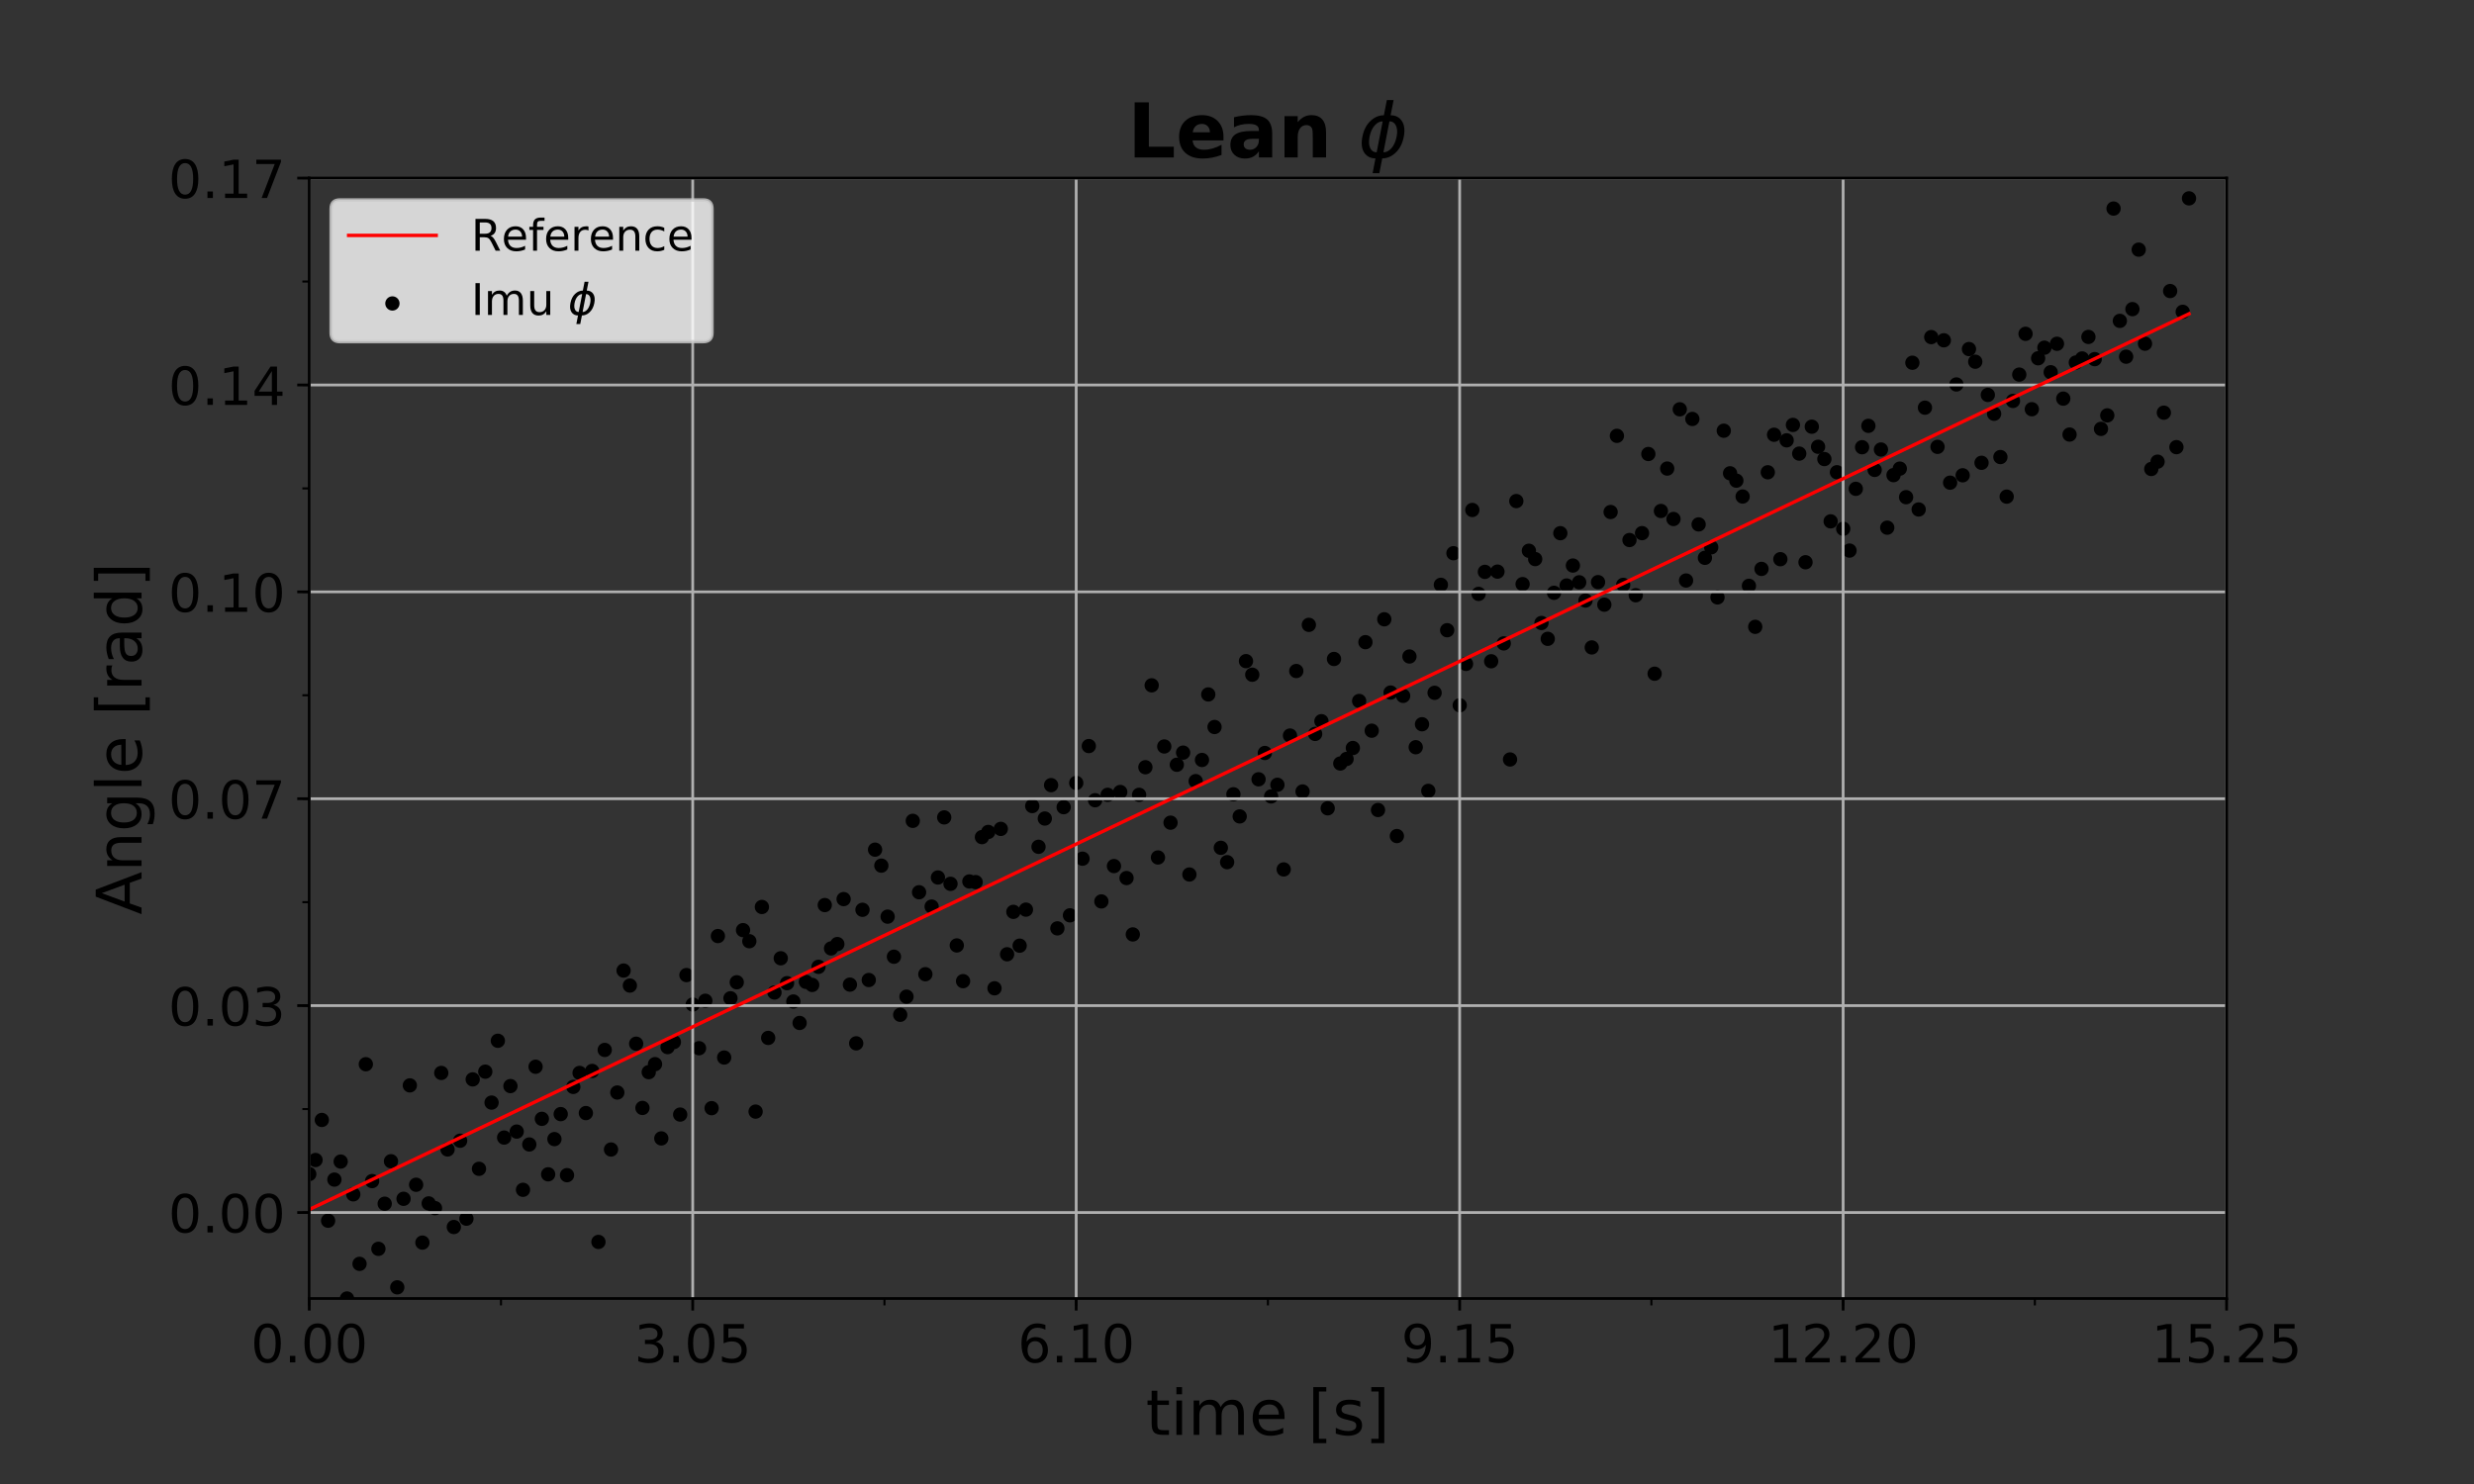 <?xml version="1.0" encoding="utf-8" standalone="no"?>
<!DOCTYPE svg PUBLIC "-//W3C//DTD SVG 1.1//EN"
  "http://www.w3.org/Graphics/SVG/1.1/DTD/svg11.dtd">
<!-- Created with matplotlib (http://matplotlib.org/) -->
<svg height="432pt" version="1.1" viewBox="0 0 720 432" width="720pt" xmlns="http://www.w3.org/2000/svg" xmlns:xlink="http://www.w3.org/1999/xlink">
 <rect x="0" y="0" width="720" height="432" fill="#333333" stroke="none"/>
 <defs>
  <style type="text/css">
*{stroke-linecap:butt;stroke-linejoin:round;}
  </style>
 </defs>
 <g id="figure_1">
  <g id="patch_1">
   <path d="M 0 432 
L 720 432 
L 720 0 
L 0 0 
z
" style="fill:none;"/>
  </g>
  <g id="axes_1">
   <g id="patch_2">
    <path d="M 90 378 
L 648 378 
L 648 51.84 
L 90 51.84 
z
" style="fill:none;"/>
   </g>
   <g id="PathCollection_1">
    <defs>
     <path d="M 0 1.581 
C 0.419 1.581 0.822 1.415 1.118 1.118 
C 1.415 0.822 1.581 0.419 1.581 0 
C 1.581 -0.419 1.415 -0.822 1.118 -1.118 
C 0.822 -1.415 0.419 -1.581 0 -1.581 
C -0.419 -1.581 -0.822 -1.415 -1.118 -1.118 
C -1.415 -0.822 -1.581 -0.419 -1.581 0 
C -1.581 0.419 -1.415 0.822 -1.118 1.118 
C -0.822 1.415 -0.419 1.581 0 1.581 
z
" id="m101c5b945e" style="stroke:#000000;"/>
    </defs>
    <g clip-path="url(#pdf28c40318)">
     <use style="stroke:#000000;" x="90" xlink:href="#m101c5b945e" y="341.776"/>
     <use style="stroke:#000000;" x="91.83" xlink:href="#m101c5b945e" y="337.684"/>
     <use style="stroke:#000000;" x="93.659" xlink:href="#m101c5b945e" y="326.024"/>
     <use style="stroke:#000000;" x="95.489" xlink:href="#m101c5b945e" y="355.357"/>
     <use style="stroke:#000000;" x="97.319" xlink:href="#m101c5b945e" y="343.386"/>
     <use style="stroke:#000000;" x="99.148" xlink:href="#m101c5b945e" y="338.14"/>
     <use style="stroke:#000000;" x="100.978" xlink:href="#m101c5b945e" y="378"/>
     <use style="stroke:#000000;" x="102.807" xlink:href="#m101c5b945e" y="347.674"/>
     <use style="stroke:#000000;" x="104.637" xlink:href="#m101c5b945e" y="367.914"/>
     <use style="stroke:#000000;" x="106.467" xlink:href="#m101c5b945e" y="309.799"/>
     <use style="stroke:#000000;" x="108.296" xlink:href="#m101c5b945e" y="343.823"/>
     <use style="stroke:#000000;" x="110.126" xlink:href="#m101c5b945e" y="363.541"/>
     <use style="stroke:#000000;" x="111.956" xlink:href="#m101c5b945e" y="350.408"/>
     <use style="stroke:#000000;" x="113.785" xlink:href="#m101c5b945e" y="338.046"/>
     <use style="stroke:#000000;" x="115.615" xlink:href="#m101c5b945e" y="374.75"/>
     <use style="stroke:#000000;" x="117.444" xlink:href="#m101c5b945e" y="348.974"/>
     <use style="stroke:#000000;" x="119.274" xlink:href="#m101c5b945e" y="315.959"/>
     <use style="stroke:#000000;" x="121.104" xlink:href="#m101c5b945e" y="344.885"/>
     <use style="stroke:#000000;" x="122.933" xlink:href="#m101c5b945e" y="361.729"/>
     <use style="stroke:#000000;" x="124.763" xlink:href="#m101c5b945e" y="350.316"/>
     <use style="stroke:#000000;" x="126.593" xlink:href="#m101c5b945e" y="351.693"/>
     <use style="stroke:#000000;" x="128.422" xlink:href="#m101c5b945e" y="312.335"/>
     <use style="stroke:#000000;" x="130.252" xlink:href="#m101c5b945e" y="334.612"/>
     <use style="stroke:#000000;" x="132.081" xlink:href="#m101c5b945e" y="357.192"/>
     <use style="stroke:#000000;" x="133.911" xlink:href="#m101c5b945e" y="332.073"/>
     <use style="stroke:#000000;" x="135.741" xlink:href="#m101c5b945e" y="354.763"/>
     <use style="stroke:#000000;" x="137.57" xlink:href="#m101c5b945e" y="314.214"/>
     <use style="stroke:#000000;" x="139.4" xlink:href="#m101c5b945e" y="340.246"/>
     <use style="stroke:#000000;" x="141.23" xlink:href="#m101c5b945e" y="311.965"/>
     <use style="stroke:#000000;" x="143.059" xlink:href="#m101c5b945e" y="320.971"/>
     <use style="stroke:#000000;" x="144.889" xlink:href="#m101c5b945e" y="302.974"/>
     <use style="stroke:#000000;" x="146.718" xlink:href="#m101c5b945e" y="331.151"/>
     <use style="stroke:#000000;" x="148.548" xlink:href="#m101c5b945e" y="316.161"/>
     <use style="stroke:#000000;" x="150.378" xlink:href="#m101c5b945e" y="329.409"/>
     <use style="stroke:#000000;" x="152.207" xlink:href="#m101c5b945e" y="346.358"/>
     <use style="stroke:#000000;" x="154.037" xlink:href="#m101c5b945e" y="333.159"/>
     <use style="stroke:#000000;" x="155.867" xlink:href="#m101c5b945e" y="310.53"/>
     <use style="stroke:#000000;" x="157.696" xlink:href="#m101c5b945e" y="325.698"/>
     <use style="stroke:#000000;" x="159.526" xlink:href="#m101c5b945e" y="341.85"/>
     <use style="stroke:#000000;" x="161.355" xlink:href="#m101c5b945e" y="331.598"/>
     <use style="stroke:#000000;" x="163.185" xlink:href="#m101c5b945e" y="324.322"/>
     <use style="stroke:#000000;" x="165.015" xlink:href="#m101c5b945e" y="342.097"/>
     <use style="stroke:#000000;" x="166.844" xlink:href="#m101c5b945e" y="316.399"/>
     <use style="stroke:#000000;" x="168.674" xlink:href="#m101c5b945e" y="312.334"/>
     <use style="stroke:#000000;" x="170.504" xlink:href="#m101c5b945e" y="324.022"/>
     <use style="stroke:#000000;" x="172.333" xlink:href="#m101c5b945e" y="311.757"/>
     <use style="stroke:#000000;" x="174.163" xlink:href="#m101c5b945e" y="361.532"/>
     <use style="stroke:#000000;" x="175.993" xlink:href="#m101c5b945e" y="305.64"/>
     <use style="stroke:#000000;" x="177.822" xlink:href="#m101c5b945e" y="334.626"/>
     <use style="stroke:#000000;" x="179.652" xlink:href="#m101c5b945e" y="318.035"/>
     <use style="stroke:#000000;" x="181.481" xlink:href="#m101c5b945e" y="282.537"/>
     <use style="stroke:#000000;" x="183.311" xlink:href="#m101c5b945e" y="286.903"/>
     <use style="stroke:#000000;" x="185.141" xlink:href="#m101c5b945e" y="303.829"/>
     <use style="stroke:#000000;" x="186.97" xlink:href="#m101c5b945e" y="322.524"/>
     <use style="stroke:#000000;" x="188.8" xlink:href="#m101c5b945e" y="312.11"/>
     <use style="stroke:#000000;" x="190.63" xlink:href="#m101c5b945e" y="309.784"/>
     <use style="stroke:#000000;" x="192.459" xlink:href="#m101c5b945e" y="331.396"/>
     <use style="stroke:#000000;" x="194.289" xlink:href="#m101c5b945e" y="304.816"/>
     <use style="stroke:#000000;" x="196.118" xlink:href="#m101c5b945e" y="303.338"/>
     <use style="stroke:#000000;" x="197.948" xlink:href="#m101c5b945e" y="324.458"/>
     <use style="stroke:#000000;" x="199.778" xlink:href="#m101c5b945e" y="283.85"/>
     <use style="stroke:#000000;" x="201.607" xlink:href="#m101c5b945e" y="292.423"/>
     <use style="stroke:#000000;" x="203.437" xlink:href="#m101c5b945e" y="305.144"/>
     <use style="stroke:#000000;" x="205.267" xlink:href="#m101c5b945e" y="291.324"/>
     <use style="stroke:#000000;" x="207.096" xlink:href="#m101c5b945e" y="322.591"/>
     <use style="stroke:#000000;" x="208.926" xlink:href="#m101c5b945e" y="272.489"/>
     <use style="stroke:#000000;" x="210.755" xlink:href="#m101c5b945e" y="307.849"/>
     <use style="stroke:#000000;" x="212.585" xlink:href="#m101c5b945e" y="290.603"/>
     <use style="stroke:#000000;" x="214.415" xlink:href="#m101c5b945e" y="285.947"/>
     <use style="stroke:#000000;" x="216.244" xlink:href="#m101c5b945e" y="270.768"/>
     <use style="stroke:#000000;" x="218.074" xlink:href="#m101c5b945e" y="273.993"/>
     <use style="stroke:#000000;" x="219.904" xlink:href="#m101c5b945e" y="323.592"/>
     <use style="stroke:#000000;" x="221.733" xlink:href="#m101c5b945e" y="264.021"/>
     <use style="stroke:#000000;" x="223.563" xlink:href="#m101c5b945e" y="302.141"/>
     <use style="stroke:#000000;" x="225.392" xlink:href="#m101c5b945e" y="288.921"/>
     <use style="stroke:#000000;" x="227.222" xlink:href="#m101c5b945e" y="278.958"/>
     <use style="stroke:#000000;" x="229.052" xlink:href="#m101c5b945e" y="286.204"/>
     <use style="stroke:#000000;" x="230.881" xlink:href="#m101c5b945e" y="291.545"/>
     <use style="stroke:#000000;" x="232.711" xlink:href="#m101c5b945e" y="297.786"/>
     <use style="stroke:#000000;" x="234.541" xlink:href="#m101c5b945e" y="285.818"/>
     <use style="stroke:#000000;" x="236.37" xlink:href="#m101c5b945e" y="286.72"/>
     <use style="stroke:#000000;" x="238.2" xlink:href="#m101c5b945e" y="281.448"/>
     <use style="stroke:#000000;" x="240.03" xlink:href="#m101c5b945e" y="263.47"/>
     <use style="stroke:#000000;" x="241.859" xlink:href="#m101c5b945e" y="276.09"/>
     <use style="stroke:#000000;" x="243.689" xlink:href="#m101c5b945e" y="274.823"/>
     <use style="stroke:#000000;" x="245.518" xlink:href="#m101c5b945e" y="261.731"/>
     <use style="stroke:#000000;" x="247.348" xlink:href="#m101c5b945e" y="286.627"/>
     <use style="stroke:#000000;" x="249.178" xlink:href="#m101c5b945e" y="303.725"/>
     <use style="stroke:#000000;" x="251.007" xlink:href="#m101c5b945e" y="264.846"/>
     <use style="stroke:#000000;" x="252.837" xlink:href="#m101c5b945e" y="285.287"/>
     <use style="stroke:#000000;" x="254.667" xlink:href="#m101c5b945e" y="247.341"/>
     <use style="stroke:#000000;" x="256.496" xlink:href="#m101c5b945e" y="251.988"/>
     <use style="stroke:#000000;" x="258.326" xlink:href="#m101c5b945e" y="266.839"/>
     <use style="stroke:#000000;" x="260.155" xlink:href="#m101c5b945e" y="278.503"/>
     <use style="stroke:#000000;" x="261.985" xlink:href="#m101c5b945e" y="295.41"/>
     <use style="stroke:#000000;" x="263.815" xlink:href="#m101c5b945e" y="290.135"/>
     <use style="stroke:#000000;" x="265.644" xlink:href="#m101c5b945e" y="238.95"/>
     <use style="stroke:#000000;" x="267.474" xlink:href="#m101c5b945e" y="259.739"/>
     <use style="stroke:#000000;" x="269.304" xlink:href="#m101c5b945e" y="283.596"/>
     <use style="stroke:#000000;" x="271.133" xlink:href="#m101c5b945e" y="263.909"/>
     <use style="stroke:#000000;" x="272.963" xlink:href="#m101c5b945e" y="255.442"/>
     <use style="stroke:#000000;" x="274.792" xlink:href="#m101c5b945e" y="237.946"/>
     <use style="stroke:#000000;" x="276.622" xlink:href="#m101c5b945e" y="257.286"/>
     <use style="stroke:#000000;" x="278.452" xlink:href="#m101c5b945e" y="275.22"/>
     <use style="stroke:#000000;" x="280.281" xlink:href="#m101c5b945e" y="285.618"/>
     <use style="stroke:#000000;" x="282.111" xlink:href="#m101c5b945e" y="256.592"/>
     <use style="stroke:#000000;" x="283.941" xlink:href="#m101c5b945e" y="256.789"/>
     <use style="stroke:#000000;" x="285.77" xlink:href="#m101c5b945e" y="243.689"/>
     <use style="stroke:#000000;" x="287.6" xlink:href="#m101c5b945e" y="242.184"/>
     <use style="stroke:#000000;" x="289.429" xlink:href="#m101c5b945e" y="287.696"/>
     <use style="stroke:#000000;" x="291.259" xlink:href="#m101c5b945e" y="241.291"/>
     <use style="stroke:#000000;" x="293.089" xlink:href="#m101c5b945e" y="277.792"/>
     <use style="stroke:#000000;" x="294.918" xlink:href="#m101c5b945e" y="265.445"/>
     <use style="stroke:#000000;" x="296.748" xlink:href="#m101c5b945e" y="275.292"/>
     <use style="stroke:#000000;" x="298.578" xlink:href="#m101c5b945e" y="264.796"/>
     <use style="stroke:#000000;" x="300.407" xlink:href="#m101c5b945e" y="234.648"/>
     <use style="stroke:#000000;" x="302.237" xlink:href="#m101c5b945e" y="246.505"/>
     <use style="stroke:#000000;" x="304.066" xlink:href="#m101c5b945e" y="238.279"/>
     <use style="stroke:#000000;" x="305.896" xlink:href="#m101c5b945e" y="228.556"/>
     <use style="stroke:#000000;" x="307.726" xlink:href="#m101c5b945e" y="270.252"/>
     <use style="stroke:#000000;" x="309.555" xlink:href="#m101c5b945e" y="234.972"/>
     <use style="stroke:#000000;" x="311.385" xlink:href="#m101c5b945e" y="266.457"/>
     <use style="stroke:#000000;" x="313.215" xlink:href="#m101c5b945e" y="227.916"/>
     <use style="stroke:#000000;" x="315.044" xlink:href="#m101c5b945e" y="249.968"/>
     <use style="stroke:#000000;" x="316.874" xlink:href="#m101c5b945e" y="217.182"/>
     <use style="stroke:#000000;" x="318.704" xlink:href="#m101c5b945e" y="232.954"/>
     <use style="stroke:#000000;" x="320.533" xlink:href="#m101c5b945e" y="262.41"/>
     <use style="stroke:#000000;" x="322.363" xlink:href="#m101c5b945e" y="231.379"/>
     <use style="stroke:#000000;" x="324.192" xlink:href="#m101c5b945e" y="252.118"/>
     <use style="stroke:#000000;" x="326.022" xlink:href="#m101c5b945e" y="230.554"/>
     <use style="stroke:#000000;" x="327.852" xlink:href="#m101c5b945e" y="255.604"/>
     <use style="stroke:#000000;" x="329.681" xlink:href="#m101c5b945e" y="272.015"/>
     <use style="stroke:#000000;" x="331.511" xlink:href="#m101c5b945e" y="231.378"/>
     <use style="stroke:#000000;" x="333.341" xlink:href="#m101c5b945e" y="223.344"/>
     <use style="stroke:#000000;" x="335.17" xlink:href="#m101c5b945e" y="199.502"/>
     <use style="stroke:#000000;" x="337" xlink:href="#m101c5b945e" y="249.615"/>
     <use style="stroke:#000000;" x="338.829" xlink:href="#m101c5b945e" y="217.302"/>
     <use style="stroke:#000000;" x="340.659" xlink:href="#m101c5b945e" y="239.484"/>
     <use style="stroke:#000000;" x="342.489" xlink:href="#m101c5b945e" y="222.622"/>
     <use style="stroke:#000000;" x="344.318" xlink:href="#m101c5b945e" y="219.093"/>
     <use style="stroke:#000000;" x="346.148" xlink:href="#m101c5b945e" y="254.57"/>
     <use style="stroke:#000000;" x="347.978" xlink:href="#m101c5b945e" y="227.391"/>
     <use style="stroke:#000000;" x="349.807" xlink:href="#m101c5b945e" y="221.232"/>
     <use style="stroke:#000000;" x="351.637" xlink:href="#m101c5b945e" y="202.155"/>
     <use style="stroke:#000000;" x="353.466" xlink:href="#m101c5b945e" y="211.632"/>
     <use style="stroke:#000000;" x="355.296" xlink:href="#m101c5b945e" y="246.8"/>
     <use style="stroke:#000000;" x="357.126" xlink:href="#m101c5b945e" y="250.983"/>
     <use style="stroke:#000000;" x="358.955" xlink:href="#m101c5b945e" y="231.221"/>
     <use style="stroke:#000000;" x="360.785" xlink:href="#m101c5b945e" y="237.66"/>
     <use style="stroke:#000000;" x="362.615" xlink:href="#m101c5b945e" y="192.46"/>
     <use style="stroke:#000000;" x="364.444" xlink:href="#m101c5b945e" y="196.413"/>
     <use style="stroke:#000000;" x="366.274" xlink:href="#m101c5b945e" y="226.857"/>
     <use style="stroke:#000000;" x="368.103" xlink:href="#m101c5b945e" y="219.201"/>
     <use style="stroke:#000000;" x="369.933" xlink:href="#m101c5b945e" y="231.845"/>
     <use style="stroke:#000000;" x="371.763" xlink:href="#m101c5b945e" y="228.46"/>
     <use style="stroke:#000000;" x="373.592" xlink:href="#m101c5b945e" y="253.093"/>
     <use style="stroke:#000000;" x="375.422" xlink:href="#m101c5b945e" y="214.121"/>
     <use style="stroke:#000000;" x="377.252" xlink:href="#m101c5b945e" y="195.336"/>
     <use style="stroke:#000000;" x="379.081" xlink:href="#m101c5b945e" y="230.405"/>
     <use style="stroke:#000000;" x="380.911" xlink:href="#m101c5b945e" y="181.898"/>
     <use style="stroke:#000000;" x="382.741" xlink:href="#m101c5b945e" y="213.647"/>
     <use style="stroke:#000000;" x="384.57" xlink:href="#m101c5b945e" y="209.946"/>
     <use style="stroke:#000000;" x="386.4" xlink:href="#m101c5b945e" y="235.299"/>
     <use style="stroke:#000000;" x="388.229" xlink:href="#m101c5b945e" y="191.829"/>
     <use style="stroke:#000000;" x="390.059" xlink:href="#m101c5b945e" y="222.264"/>
     <use style="stroke:#000000;" x="391.889" xlink:href="#m101c5b945e" y="220.936"/>
     <use style="stroke:#000000;" x="393.718" xlink:href="#m101c5b945e" y="217.749"/>
     <use style="stroke:#000000;" x="395.548" xlink:href="#m101c5b945e" y="204.059"/>
     <use style="stroke:#000000;" x="397.378" xlink:href="#m101c5b945e" y="186.938"/>
     <use style="stroke:#000000;" x="399.207" xlink:href="#m101c5b945e" y="212.71"/>
     <use style="stroke:#000000;" x="401.037" xlink:href="#m101c5b945e" y="235.798"/>
     <use style="stroke:#000000;" x="402.866" xlink:href="#m101c5b945e" y="180.277"/>
     <use style="stroke:#000000;" x="404.696" xlink:href="#m101c5b945e" y="201.606"/>
     <use style="stroke:#000000;" x="406.526" xlink:href="#m101c5b945e" y="243.378"/>
     <use style="stroke:#000000;" x="408.355" xlink:href="#m101c5b945e" y="202.564"/>
     <use style="stroke:#000000;" x="410.185" xlink:href="#m101c5b945e" y="191.105"/>
     <use style="stroke:#000000;" x="412.015" xlink:href="#m101c5b945e" y="217.52"/>
     <use style="stroke:#000000;" x="413.844" xlink:href="#m101c5b945e" y="210.831"/>
     <use style="stroke:#000000;" x="415.674" xlink:href="#m101c5b945e" y="230.23"/>
     <use style="stroke:#000000;" x="417.503" xlink:href="#m101c5b945e" y="201.681"/>
     <use style="stroke:#000000;" x="419.333" xlink:href="#m101c5b945e" y="170.248"/>
     <use style="stroke:#000000;" x="421.163" xlink:href="#m101c5b945e" y="183.459"/>
     <use style="stroke:#000000;" x="422.992" xlink:href="#m101c5b945e" y="161.043"/>
     <use style="stroke:#000000;" x="424.822" xlink:href="#m101c5b945e" y="205.311"/>
     <use style="stroke:#000000;" x="426.652" xlink:href="#m101c5b945e" y="193.265"/>
     <use style="stroke:#000000;" x="428.481" xlink:href="#m101c5b945e" y="148.455"/>
     <use style="stroke:#000000;" x="430.311" xlink:href="#m101c5b945e" y="172.885"/>
     <use style="stroke:#000000;" x="432.14" xlink:href="#m101c5b945e" y="166.476"/>
     <use style="stroke:#000000;" x="433.97" xlink:href="#m101c5b945e" y="192.498"/>
     <use style="stroke:#000000;" x="435.8" xlink:href="#m101c5b945e" y="166.401"/>
     <use style="stroke:#000000;" x="437.629" xlink:href="#m101c5b945e" y="187.295"/>
     <use style="stroke:#000000;" x="439.459" xlink:href="#m101c5b945e" y="221.085"/>
     <use style="stroke:#000000;" x="441.289" xlink:href="#m101c5b945e" y="145.868"/>
     <use style="stroke:#000000;" x="443.118" xlink:href="#m101c5b945e" y="170.039"/>
     <use style="stroke:#000000;" x="444.948" xlink:href="#m101c5b945e" y="160.323"/>
     <use style="stroke:#000000;" x="446.777" xlink:href="#m101c5b945e" y="162.752"/>
     <use style="stroke:#000000;" x="448.607" xlink:href="#m101c5b945e" y="181.358"/>
     <use style="stroke:#000000;" x="450.437" xlink:href="#m101c5b945e" y="185.964"/>
     <use style="stroke:#000000;" x="452.266" xlink:href="#m101c5b945e" y="172.569"/>
     <use style="stroke:#000000;" x="454.096" xlink:href="#m101c5b945e" y="155.216"/>
     <use style="stroke:#000000;" x="455.926" xlink:href="#m101c5b945e" y="170.441"/>
     <use style="stroke:#000000;" x="457.755" xlink:href="#m101c5b945e" y="164.631"/>
     <use style="stroke:#000000;" x="459.585" xlink:href="#m101c5b945e" y="169.509"/>
     <use style="stroke:#000000;" x="461.415" xlink:href="#m101c5b945e" y="174.811"/>
     <use style="stroke:#000000;" x="463.244" xlink:href="#m101c5b945e" y="188.47"/>
     <use style="stroke:#000000;" x="465.074" xlink:href="#m101c5b945e" y="169.457"/>
     <use style="stroke:#000000;" x="466.903" xlink:href="#m101c5b945e" y="176.018"/>
     <use style="stroke:#000000;" x="468.733" xlink:href="#m101c5b945e" y="149.049"/>
     <use style="stroke:#000000;" x="470.563" xlink:href="#m101c5b945e" y="126.872"/>
     <use style="stroke:#000000;" x="472.392" xlink:href="#m101c5b945e" y="170.258"/>
     <use style="stroke:#000000;" x="474.222" xlink:href="#m101c5b945e" y="157.202"/>
     <use style="stroke:#000000;" x="476.052" xlink:href="#m101c5b945e" y="173.278"/>
     <use style="stroke:#000000;" x="477.881" xlink:href="#m101c5b945e" y="155.198"/>
     <use style="stroke:#000000;" x="479.711" xlink:href="#m101c5b945e" y="132.162"/>
     <use style="stroke:#000000;" x="481.54" xlink:href="#m101c5b945e" y="196.118"/>
     <use style="stroke:#000000;" x="483.37" xlink:href="#m101c5b945e" y="148.747"/>
     <use style="stroke:#000000;" x="485.2" xlink:href="#m101c5b945e" y="136.402"/>
     <use style="stroke:#000000;" x="487.029" xlink:href="#m101c5b945e" y="151.08"/>
     <use style="stroke:#000000;" x="488.859" xlink:href="#m101c5b945e" y="119.15"/>
     <use style="stroke:#000000;" x="490.689" xlink:href="#m101c5b945e" y="168.986"/>
     <use style="stroke:#000000;" x="492.518" xlink:href="#m101c5b945e" y="121.959"/>
     <use style="stroke:#000000;" x="494.348" xlink:href="#m101c5b945e" y="152.657"/>
     <use style="stroke:#000000;" x="496.177" xlink:href="#m101c5b945e" y="162.382"/>
     <use style="stroke:#000000;" x="498.007" xlink:href="#m101c5b945e" y="159.322"/>
     <use style="stroke:#000000;" x="499.837" xlink:href="#m101c5b945e" y="173.905"/>
     <use style="stroke:#000000;" x="501.666" xlink:href="#m101c5b945e" y="125.382"/>
     <use style="stroke:#000000;" x="503.496" xlink:href="#m101c5b945e" y="137.779"/>
     <use style="stroke:#000000;" x="505.326" xlink:href="#m101c5b945e" y="139.922"/>
     <use style="stroke:#000000;" x="507.155" xlink:href="#m101c5b945e" y="144.541"/>
     <use style="stroke:#000000;" x="508.985" xlink:href="#m101c5b945e" y="170.539"/>
     <use style="stroke:#000000;" x="510.814" xlink:href="#m101c5b945e" y="182.472"/>
     <use style="stroke:#000000;" x="512.644" xlink:href="#m101c5b945e" y="165.607"/>
     <use style="stroke:#000000;" x="514.474" xlink:href="#m101c5b945e" y="137.484"/>
     <use style="stroke:#000000;" x="516.303" xlink:href="#m101c5b945e" y="126.556"/>
     <use style="stroke:#000000;" x="518.133" xlink:href="#m101c5b945e" y="162.783"/>
     <use style="stroke:#000000;" x="519.963" xlink:href="#m101c5b945e" y="128.185"/>
     <use style="stroke:#000000;" x="521.792" xlink:href="#m101c5b945e" y="123.696"/>
     <use style="stroke:#000000;" x="523.622" xlink:href="#m101c5b945e" y="132.045"/>
     <use style="stroke:#000000;" x="525.452" xlink:href="#m101c5b945e" y="163.675"/>
     <use style="stroke:#000000;" x="527.281" xlink:href="#m101c5b945e" y="124.212"/>
     <use style="stroke:#000000;" x="529.111" xlink:href="#m101c5b945e" y="130.054"/>
     <use style="stroke:#000000;" x="530.94" xlink:href="#m101c5b945e" y="133.635"/>
     <use style="stroke:#000000;" x="532.77" xlink:href="#m101c5b945e" y="151.769"/>
     <use style="stroke:#000000;" x="534.6" xlink:href="#m101c5b945e" y="137.473"/>
     <use style="stroke:#000000;" x="536.429" xlink:href="#m101c5b945e" y="153.932"/>
     <use style="stroke:#000000;" x="538.259" xlink:href="#m101c5b945e" y="160.276"/>
     <use style="stroke:#000000;" x="540.089" xlink:href="#m101c5b945e" y="142.298"/>
     <use style="stroke:#000000;" x="541.918" xlink:href="#m101c5b945e" y="130.187"/>
     <use style="stroke:#000000;" x="543.748" xlink:href="#m101c5b945e" y="123.964"/>
     <use style="stroke:#000000;" x="545.577" xlink:href="#m101c5b945e" y="136.792"/>
     <use style="stroke:#000000;" x="547.407" xlink:href="#m101c5b945e" y="130.859"/>
     <use style="stroke:#000000;" x="549.237" xlink:href="#m101c5b945e" y="153.606"/>
     <use style="stroke:#000000;" x="551.066" xlink:href="#m101c5b945e" y="138.314"/>
     <use style="stroke:#000000;" x="552.896" xlink:href="#m101c5b945e" y="136.418"/>
     <use style="stroke:#000000;" x="554.726" xlink:href="#m101c5b945e" y="144.73"/>
     <use style="stroke:#000000;" x="556.555" xlink:href="#m101c5b945e" y="105.596"/>
     <use style="stroke:#000000;" x="558.385" xlink:href="#m101c5b945e" y="148.311"/>
     <use style="stroke:#000000;" x="560.214" xlink:href="#m101c5b945e" y="118.677"/>
     <use style="stroke:#000000;" x="562.044" xlink:href="#m101c5b945e" y="98.13"/>
     <use style="stroke:#000000;" x="563.874" xlink:href="#m101c5b945e" y="130.081"/>
     <use style="stroke:#000000;" x="565.703" xlink:href="#m101c5b945e" y="99.063"/>
     <use style="stroke:#000000;" x="567.533" xlink:href="#m101c5b945e" y="140.51"/>
     <use style="stroke:#000000;" x="569.363" xlink:href="#m101c5b945e" y="111.919"/>
     <use style="stroke:#000000;" x="571.192" xlink:href="#m101c5b945e" y="138.359"/>
     <use style="stroke:#000000;" x="573.022" xlink:href="#m101c5b945e" y="101.612"/>
     <use style="stroke:#000000;" x="574.851" xlink:href="#m101c5b945e" y="105.295"/>
     <use style="stroke:#000000;" x="576.681" xlink:href="#m101c5b945e" y="134.723"/>
     <use style="stroke:#000000;" x="578.511" xlink:href="#m101c5b945e" y="114.958"/>
     <use style="stroke:#000000;" x="580.34" xlink:href="#m101c5b945e" y="120.44"/>
     <use style="stroke:#000000;" x="582.17" xlink:href="#m101c5b945e" y="133.05"/>
     <use style="stroke:#000000;" x="584" xlink:href="#m101c5b945e" y="144.573"/>
     <use style="stroke:#000000;" x="585.829" xlink:href="#m101c5b945e" y="116.71"/>
     <use style="stroke:#000000;" x="587.659" xlink:href="#m101c5b945e" y="109.043"/>
     <use style="stroke:#000000;" x="589.488" xlink:href="#m101c5b945e" y="97.174"/>
     <use style="stroke:#000000;" x="591.318" xlink:href="#m101c5b945e" y="119.127"/>
     <use style="stroke:#000000;" x="593.148" xlink:href="#m101c5b945e" y="104.294"/>
     <use style="stroke:#000000;" x="594.977" xlink:href="#m101c5b945e" y="101.216"/>
     <use style="stroke:#000000;" x="596.807" xlink:href="#m101c5b945e" y="108.357"/>
     <use style="stroke:#000000;" x="598.637" xlink:href="#m101c5b945e" y="100.073"/>
     <use style="stroke:#000000;" x="600.466" xlink:href="#m101c5b945e" y="116.044"/>
     <use style="stroke:#000000;" x="602.296" xlink:href="#m101c5b945e" y="126.502"/>
     <use style="stroke:#000000;" x="604.126" xlink:href="#m101c5b945e" y="105.533"/>
     <use style="stroke:#000000;" x="605.955" xlink:href="#m101c5b945e" y="104.351"/>
     <use style="stroke:#000000;" x="607.785" xlink:href="#m101c5b945e" y="98.08"/>
     <use style="stroke:#000000;" x="609.614" xlink:href="#m101c5b945e" y="104.546"/>
     <use style="stroke:#000000;" x="611.444" xlink:href="#m101c5b945e" y="124.846"/>
     <use style="stroke:#000000;" x="613.274" xlink:href="#m101c5b945e" y="120.918"/>
     <use style="stroke:#000000;" x="615.103" xlink:href="#m101c5b945e" y="60.712"/>
     <use style="stroke:#000000;" x="616.933" xlink:href="#m101c5b945e" y="93.408"/>
     <use style="stroke:#000000;" x="618.763" xlink:href="#m101c5b945e" y="103.835"/>
     <use style="stroke:#000000;" x="620.592" xlink:href="#m101c5b945e" y="89.989"/>
     <use style="stroke:#000000;" x="622.422" xlink:href="#m101c5b945e" y="72.672"/>
     <use style="stroke:#000000;" x="624.251" xlink:href="#m101c5b945e" y="100.047"/>
     <use style="stroke:#000000;" x="626.081" xlink:href="#m101c5b945e" y="136.525"/>
     <use style="stroke:#000000;" x="627.911" xlink:href="#m101c5b945e" y="134.395"/>
     <use style="stroke:#000000;" x="629.74" xlink:href="#m101c5b945e" y="120.133"/>
     <use style="stroke:#000000;" x="631.57" xlink:href="#m101c5b945e" y="84.721"/>
     <use style="stroke:#000000;" x="633.4" xlink:href="#m101c5b945e" y="130.164"/>
     <use style="stroke:#000000;" x="635.229" xlink:href="#m101c5b945e" y="90.773"/>
     <use style="stroke:#000000;" x="637.059" xlink:href="#m101c5b945e" y="57.744"/>
    </g>
   </g>
   <g id="matplotlib.axis_1">
    <g id="xtick_1">
     <g id="line2d_1">
      <path clip-path="url(#pdf28c40318)" d="M 90 378 
L 90 51.84 
" style="fill:none;stroke:#b0b0b0;stroke-linecap:square;stroke-width:0.8;"/>
     </g>
     <g id="line2d_2">
      <defs>
       <path d="M 0 0 
L 0 3.5 
" id="m08938ab565" style="stroke:#000000;stroke-width:0.8;"/>
      </defs>
      <g>
       <use style="stroke:#000000;stroke-width:0.8;" x="90" xlink:href="#m08938ab565" y="378"/>
      </g>
     </g>
     <g id="text_1">
      <!-- 0.00 -->
      <defs>
       <path d="M 31.781 66.406 
Q 24.172 66.406 20.328 58.906 
Q 16.5 51.422 16.5 36.375 
Q 16.5 21.391 20.328 13.891 
Q 24.172 6.391 31.781 6.391 
Q 39.453 6.391 43.281 13.891 
Q 47.125 21.391 47.125 36.375 
Q 47.125 51.422 43.281 58.906 
Q 39.453 66.406 31.781 66.406 
z
M 31.781 74.219 
Q 44.047 74.219 50.516 64.516 
Q 56.984 54.828 56.984 36.375 
Q 56.984 17.969 50.516 8.266 
Q 44.047 -1.422 31.781 -1.422 
Q 19.531 -1.422 13.062 8.266 
Q 6.594 17.969 6.594 36.375 
Q 6.594 54.828 13.062 64.516 
Q 19.531 74.219 31.781 74.219 
z
" id="DejaVuSans-30"/>
       <path d="M 10.688 12.406 
L 21 12.406 
L 21 0 
L 10.688 0 
z
" id="DejaVuSans-2e"/>
      </defs>
      <g transform="translate(73.002 396.601)scale(0.153 -0.153)">
       <use xlink:href="#DejaVuSans-30"/>
       <use x="63.623" xlink:href="#DejaVuSans-2e"/>
       <use x="95.41" xlink:href="#DejaVuSans-30"/>
       <use x="159.033" xlink:href="#DejaVuSans-30"/>
      </g>
     </g>
    </g>
    <g id="xtick_2">
     <g id="line2d_3">
      <path clip-path="url(#pdf28c40318)" d="M 201.6 378 
L 201.6 51.84 
" style="fill:none;stroke:#b0b0b0;stroke-linecap:square;stroke-width:0.8;"/>
     </g>
     <g id="line2d_4">
      <g>
       <use style="stroke:#000000;stroke-width:0.8;" x="201.6" xlink:href="#m08938ab565" y="378"/>
      </g>
     </g>
     <g id="text_2">
      <!-- 3.05 -->
      <defs>
       <path d="M 40.578 39.312 
Q 47.656 37.797 51.625 33 
Q 55.609 28.219 55.609 21.188 
Q 55.609 10.406 48.188 4.484 
Q 40.766 -1.422 27.094 -1.422 
Q 22.516 -1.422 17.656 -0.516 
Q 12.797 0.391 7.625 2.203 
L 7.625 11.719 
Q 11.719 9.328 16.594 8.109 
Q 21.484 6.891 26.812 6.891 
Q 36.078 6.891 40.938 10.547 
Q 45.797 14.203 45.797 21.188 
Q 45.797 27.641 41.281 31.266 
Q 36.766 34.906 28.719 34.906 
L 20.219 34.906 
L 20.219 43.016 
L 29.109 43.016 
Q 36.375 43.016 40.234 45.922 
Q 44.094 48.828 44.094 54.297 
Q 44.094 59.906 40.109 62.906 
Q 36.141 65.922 28.719 65.922 
Q 24.656 65.922 20.016 65.031 
Q 15.375 64.156 9.812 62.312 
L 9.812 71.094 
Q 15.438 72.656 20.344 73.438 
Q 25.25 74.219 29.594 74.219 
Q 40.828 74.219 47.359 69.109 
Q 53.906 64.016 53.906 55.328 
Q 53.906 49.266 50.438 45.094 
Q 46.969 40.922 40.578 39.312 
z
" id="DejaVuSans-33"/>
       <path d="M 10.797 72.906 
L 49.516 72.906 
L 49.516 64.594 
L 19.828 64.594 
L 19.828 46.734 
Q 21.969 47.469 24.109 47.828 
Q 26.266 48.188 28.422 48.188 
Q 40.625 48.188 47.75 41.5 
Q 54.891 34.812 54.891 23.391 
Q 54.891 11.625 47.562 5.094 
Q 40.234 -1.422 26.906 -1.422 
Q 22.312 -1.422 17.547 -0.641 
Q 12.797 0.141 7.719 1.703 
L 7.719 11.625 
Q 12.109 9.234 16.797 8.062 
Q 21.484 6.891 26.703 6.891 
Q 35.156 6.891 40.078 11.328 
Q 45.016 15.766 45.016 23.391 
Q 45.016 31 40.078 35.438 
Q 35.156 39.891 26.703 39.891 
Q 22.75 39.891 18.812 39.016 
Q 14.891 38.141 10.797 36.281 
z
" id="DejaVuSans-35"/>
      </defs>
      <g transform="translate(184.602 396.601)scale(0.153 -0.153)">
       <use xlink:href="#DejaVuSans-33"/>
       <use x="63.623" xlink:href="#DejaVuSans-2e"/>
       <use x="95.41" xlink:href="#DejaVuSans-30"/>
       <use x="159.033" xlink:href="#DejaVuSans-35"/>
      </g>
     </g>
    </g>
    <g id="xtick_3">
     <g id="line2d_5">
      <path clip-path="url(#pdf28c40318)" d="M 313.2 378 
L 313.2 51.84 
" style="fill:none;stroke:#b0b0b0;stroke-linecap:square;stroke-width:0.8;"/>
     </g>
     <g id="line2d_6">
      <g>
       <use style="stroke:#000000;stroke-width:0.8;" x="313.2" xlink:href="#m08938ab565" y="378"/>
      </g>
     </g>
     <g id="text_3">
      <!-- 6.10 -->
      <defs>
       <path d="M 33.016 40.375 
Q 26.375 40.375 22.484 35.828 
Q 18.609 31.297 18.609 23.391 
Q 18.609 15.531 22.484 10.953 
Q 26.375 6.391 33.016 6.391 
Q 39.656 6.391 43.531 10.953 
Q 47.406 15.531 47.406 23.391 
Q 47.406 31.297 43.531 35.828 
Q 39.656 40.375 33.016 40.375 
z
M 52.594 71.297 
L 52.594 62.312 
Q 48.875 64.062 45.094 64.984 
Q 41.312 65.922 37.594 65.922 
Q 27.828 65.922 22.672 59.328 
Q 17.531 52.734 16.797 39.406 
Q 19.672 43.656 24.016 45.922 
Q 28.375 48.188 33.594 48.188 
Q 44.578 48.188 50.953 41.516 
Q 57.328 34.859 57.328 23.391 
Q 57.328 12.156 50.688 5.359 
Q 44.047 -1.422 33.016 -1.422 
Q 20.359 -1.422 13.672 8.266 
Q 6.984 17.969 6.984 36.375 
Q 6.984 53.656 15.188 63.938 
Q 23.391 74.219 37.203 74.219 
Q 40.922 74.219 44.703 73.484 
Q 48.484 72.75 52.594 71.297 
z
" id="DejaVuSans-36"/>
       <path d="M 12.406 8.297 
L 28.516 8.297 
L 28.516 63.922 
L 10.984 60.406 
L 10.984 69.391 
L 28.422 72.906 
L 38.281 72.906 
L 38.281 8.297 
L 54.391 8.297 
L 54.391 0 
L 12.406 0 
z
" id="DejaVuSans-31"/>
      </defs>
      <g transform="translate(296.202 396.601)scale(0.153 -0.153)">
       <use xlink:href="#DejaVuSans-36"/>
       <use x="63.623" xlink:href="#DejaVuSans-2e"/>
       <use x="95.41" xlink:href="#DejaVuSans-31"/>
       <use x="159.033" xlink:href="#DejaVuSans-30"/>
      </g>
     </g>
    </g>
    <g id="xtick_4">
     <g id="line2d_7">
      <path clip-path="url(#pdf28c40318)" d="M 424.8 378 
L 424.8 51.84 
" style="fill:none;stroke:#b0b0b0;stroke-linecap:square;stroke-width:0.8;"/>
     </g>
     <g id="line2d_8">
      <g>
       <use style="stroke:#000000;stroke-width:0.8;" x="424.8" xlink:href="#m08938ab565" y="378"/>
      </g>
     </g>
     <g id="text_4">
      <!-- 9.15 -->
      <defs>
       <path d="M 10.984 1.516 
L 10.984 10.5 
Q 14.703 8.734 18.5 7.812 
Q 22.312 6.891 25.984 6.891 
Q 35.75 6.891 40.891 13.453 
Q 46.047 20.016 46.781 33.406 
Q 43.953 29.203 39.594 26.953 
Q 35.25 24.703 29.984 24.703 
Q 19.047 24.703 12.672 31.312 
Q 6.297 37.938 6.297 49.422 
Q 6.297 60.641 12.938 67.422 
Q 19.578 74.219 30.609 74.219 
Q 43.266 74.219 49.922 64.516 
Q 56.594 54.828 56.594 36.375 
Q 56.594 19.141 48.406 8.859 
Q 40.234 -1.422 26.422 -1.422 
Q 22.703 -1.422 18.891 -0.688 
Q 15.094 0.047 10.984 1.516 
z
M 30.609 32.422 
Q 37.25 32.422 41.125 36.953 
Q 45.016 41.5 45.016 49.422 
Q 45.016 57.281 41.125 61.844 
Q 37.25 66.406 30.609 66.406 
Q 23.969 66.406 20.094 61.844 
Q 16.219 57.281 16.219 49.422 
Q 16.219 41.5 20.094 36.953 
Q 23.969 32.422 30.609 32.422 
z
" id="DejaVuSans-39"/>
      </defs>
      <g transform="translate(407.802 396.601)scale(0.153 -0.153)">
       <use xlink:href="#DejaVuSans-39"/>
       <use x="63.623" xlink:href="#DejaVuSans-2e"/>
       <use x="95.41" xlink:href="#DejaVuSans-31"/>
       <use x="159.033" xlink:href="#DejaVuSans-35"/>
      </g>
     </g>
    </g>
    <g id="xtick_5">
     <g id="line2d_9">
      <path clip-path="url(#pdf28c40318)" d="M 536.4 378 
L 536.4 51.84 
" style="fill:none;stroke:#b0b0b0;stroke-linecap:square;stroke-width:0.8;"/>
     </g>
     <g id="line2d_10">
      <g>
       <use style="stroke:#000000;stroke-width:0.8;" x="536.4" xlink:href="#m08938ab565" y="378"/>
      </g>
     </g>
     <g id="text_5">
      <!-- 12.20 -->
      <defs>
       <path d="M 19.188 8.297 
L 53.609 8.297 
L 53.609 0 
L 7.328 0 
L 7.328 8.297 
Q 12.938 14.109 22.625 23.891 
Q 32.328 33.688 34.812 36.531 
Q 39.547 41.844 41.422 45.531 
Q 43.312 49.219 43.312 52.781 
Q 43.312 58.594 39.234 62.25 
Q 35.156 65.922 28.609 65.922 
Q 23.969 65.922 18.812 64.312 
Q 13.672 62.703 7.812 59.422 
L 7.812 69.391 
Q 13.766 71.781 18.938 73 
Q 24.125 74.219 28.422 74.219 
Q 39.75 74.219 46.484 68.547 
Q 53.219 62.891 53.219 53.422 
Q 53.219 48.922 51.531 44.891 
Q 49.859 40.875 45.406 35.406 
Q 44.188 33.984 37.641 27.219 
Q 31.109 20.453 19.188 8.297 
z
" id="DejaVuSans-32"/>
      </defs>
      <g transform="translate(514.545 396.601)scale(0.153 -0.153)">
       <use xlink:href="#DejaVuSans-31"/>
       <use x="63.623" xlink:href="#DejaVuSans-32"/>
       <use x="127.246" xlink:href="#DejaVuSans-2e"/>
       <use x="159.033" xlink:href="#DejaVuSans-32"/>
       <use x="222.656" xlink:href="#DejaVuSans-30"/>
      </g>
     </g>
    </g>
    <g id="xtick_6">
     <g id="line2d_11">
      <path clip-path="url(#pdf28c40318)" d="M 648 378 
L 648 51.84 
" style="fill:none;stroke:#b0b0b0;stroke-linecap:square;stroke-width:0.8;"/>
     </g>
     <g id="line2d_12">
      <g>
       <use style="stroke:#000000;stroke-width:0.8;" x="648" xlink:href="#m08938ab565" y="378"/>
      </g>
     </g>
     <g id="text_6">
      <!-- 15.25 -->
      <g transform="translate(626.145 396.601)scale(0.153 -0.153)">
       <use xlink:href="#DejaVuSans-31"/>
       <use x="63.623" xlink:href="#DejaVuSans-35"/>
       <use x="127.246" xlink:href="#DejaVuSans-2e"/>
       <use x="159.033" xlink:href="#DejaVuSans-32"/>
       <use x="222.656" xlink:href="#DejaVuSans-35"/>
      </g>
     </g>
    </g>
    <g id="xtick_7">
     <g id="line2d_13">
      <defs>
       <path d="M 0 0 
L 0 2 
" id="me5dc570072" style="stroke:#000000;stroke-width:0.6;"/>
      </defs>
      <g>
       <use style="stroke:#000000;stroke-width:0.6;" x="90" xlink:href="#me5dc570072" y="378"/>
      </g>
     </g>
    </g>
    <g id="xtick_8">
     <g id="line2d_14">
      <g>
       <use style="stroke:#000000;stroke-width:0.6;" x="145.8" xlink:href="#me5dc570072" y="378"/>
      </g>
     </g>
    </g>
    <g id="xtick_9">
     <g id="line2d_15">
      <g>
       <use style="stroke:#000000;stroke-width:0.6;" x="201.6" xlink:href="#me5dc570072" y="378"/>
      </g>
     </g>
    </g>
    <g id="xtick_10">
     <g id="line2d_16">
      <g>
       <use style="stroke:#000000;stroke-width:0.6;" x="257.4" xlink:href="#me5dc570072" y="378"/>
      </g>
     </g>
    </g>
    <g id="xtick_11">
     <g id="line2d_17">
      <g>
       <use style="stroke:#000000;stroke-width:0.6;" x="313.2" xlink:href="#me5dc570072" y="378"/>
      </g>
     </g>
    </g>
    <g id="xtick_12">
     <g id="line2d_18">
      <g>
       <use style="stroke:#000000;stroke-width:0.6;" x="369" xlink:href="#me5dc570072" y="378"/>
      </g>
     </g>
    </g>
    <g id="xtick_13">
     <g id="line2d_19">
      <g>
       <use style="stroke:#000000;stroke-width:0.6;" x="424.8" xlink:href="#me5dc570072" y="378"/>
      </g>
     </g>
    </g>
    <g id="xtick_14">
     <g id="line2d_20">
      <g>
       <use style="stroke:#000000;stroke-width:0.6;" x="480.6" xlink:href="#me5dc570072" y="378"/>
      </g>
     </g>
    </g>
    <g id="xtick_15">
     <g id="line2d_21">
      <g>
       <use style="stroke:#000000;stroke-width:0.6;" x="536.4" xlink:href="#me5dc570072" y="378"/>
      </g>
     </g>
    </g>
    <g id="xtick_16">
     <g id="line2d_22">
      <g>
       <use style="stroke:#000000;stroke-width:0.6;" x="592.2" xlink:href="#me5dc570072" y="378"/>
      </g>
     </g>
    </g>
    <g id="xtick_17">
     <g id="line2d_23">
      <g>
       <use style="stroke:#000000;stroke-width:0.6;" x="648" xlink:href="#me5dc570072" y="378"/>
      </g>
     </g>
    </g>
    <g id="text_7">
     <!-- time [s] -->
     <defs>
      <path d="M 18.312 70.219 
L 18.312 54.688 
L 36.812 54.688 
L 36.812 47.703 
L 18.312 47.703 
L 18.312 18.016 
Q 18.312 11.328 20.141 9.422 
Q 21.969 7.516 27.594 7.516 
L 36.812 7.516 
L 36.812 0 
L 27.594 0 
Q 17.188 0 13.234 3.875 
Q 9.281 7.766 9.281 18.016 
L 9.281 47.703 
L 2.688 47.703 
L 2.688 54.688 
L 9.281 54.688 
L 9.281 70.219 
z
" id="DejaVuSans-74"/>
      <path d="M 9.422 54.688 
L 18.406 54.688 
L 18.406 0 
L 9.422 0 
z
M 9.422 75.984 
L 18.406 75.984 
L 18.406 64.594 
L 9.422 64.594 
z
" id="DejaVuSans-69"/>
      <path d="M 52 44.188 
Q 55.375 50.25 60.062 53.125 
Q 64.75 56 71.094 56 
Q 79.641 56 84.281 50.016 
Q 88.922 44.047 88.922 33.016 
L 88.922 0 
L 79.891 0 
L 79.891 32.719 
Q 79.891 40.578 77.094 44.375 
Q 74.312 48.188 68.609 48.188 
Q 61.625 48.188 57.562 43.547 
Q 53.516 38.922 53.516 30.906 
L 53.516 0 
L 44.484 0 
L 44.484 32.719 
Q 44.484 40.625 41.703 44.406 
Q 38.922 48.188 33.109 48.188 
Q 26.219 48.188 22.156 43.531 
Q 18.109 38.875 18.109 30.906 
L 18.109 0 
L 9.078 0 
L 9.078 54.688 
L 18.109 54.688 
L 18.109 46.188 
Q 21.188 51.219 25.484 53.609 
Q 29.781 56 35.688 56 
Q 41.656 56 45.828 52.969 
Q 50 49.953 52 44.188 
z
" id="DejaVuSans-6d"/>
      <path d="M 56.203 29.594 
L 56.203 25.203 
L 14.891 25.203 
Q 15.484 15.922 20.484 11.062 
Q 25.484 6.203 34.422 6.203 
Q 39.594 6.203 44.453 7.469 
Q 49.312 8.734 54.109 11.281 
L 54.109 2.781 
Q 49.266 0.734 44.188 -0.344 
Q 39.109 -1.422 33.891 -1.422 
Q 20.797 -1.422 13.156 6.188 
Q 5.516 13.812 5.516 26.812 
Q 5.516 40.234 12.766 48.109 
Q 20.016 56 32.328 56 
Q 43.359 56 49.781 48.891 
Q 56.203 41.797 56.203 29.594 
z
M 47.219 32.234 
Q 47.125 39.594 43.094 43.984 
Q 39.062 48.391 32.422 48.391 
Q 24.906 48.391 20.391 44.141 
Q 15.875 39.891 15.188 32.172 
z
" id="DejaVuSans-65"/>
      <path id="DejaVuSans-20"/>
      <path d="M 8.594 75.984 
L 29.297 75.984 
L 29.297 69 
L 17.578 69 
L 17.578 -6.203 
L 29.297 -6.203 
L 29.297 -13.188 
L 8.594 -13.188 
z
" id="DejaVuSans-5b"/>
      <path d="M 44.281 53.078 
L 44.281 44.578 
Q 40.484 46.531 36.375 47.5 
Q 32.281 48.484 27.875 48.484 
Q 21.188 48.484 17.844 46.438 
Q 14.5 44.391 14.5 40.281 
Q 14.5 37.156 16.891 35.375 
Q 19.281 33.594 26.516 31.984 
L 29.594 31.297 
Q 39.156 29.25 43.188 25.516 
Q 47.219 21.781 47.219 15.094 
Q 47.219 7.469 41.188 3.016 
Q 35.156 -1.422 24.609 -1.422 
Q 20.219 -1.422 15.453 -0.562 
Q 10.688 0.297 5.422 2 
L 5.422 11.281 
Q 10.406 8.688 15.234 7.391 
Q 20.062 6.109 24.812 6.109 
Q 31.156 6.109 34.562 8.281 
Q 37.984 10.453 37.984 14.406 
Q 37.984 18.062 35.516 20.016 
Q 33.062 21.969 24.703 23.781 
L 21.578 24.516 
Q 13.234 26.266 9.516 29.906 
Q 5.812 33.547 5.812 39.891 
Q 5.812 47.609 11.281 51.797 
Q 16.75 56 26.812 56 
Q 31.781 56 36.172 55.266 
Q 40.578 54.547 44.281 53.078 
z
" id="DejaVuSans-73"/>
      <path d="M 30.422 75.984 
L 30.422 -13.188 
L 9.719 -13.188 
L 9.719 -6.203 
L 21.391 -6.203 
L 21.391 69 
L 9.719 69 
L 9.719 75.984 
z
" id="DejaVuSans-5d"/>
     </defs>
     <g transform="translate(333.463 417.701)scale(0.183 -0.183)">
      <use xlink:href="#DejaVuSans-74"/>
      <use x="39.209" xlink:href="#DejaVuSans-69"/>
      <use x="66.992" xlink:href="#DejaVuSans-6d"/>
      <use x="164.404" xlink:href="#DejaVuSans-65"/>
      <use x="225.928" xlink:href="#DejaVuSans-20"/>
      <use x="257.715" xlink:href="#DejaVuSans-5b"/>
      <use x="296.729" xlink:href="#DejaVuSans-73"/>
      <use x="348.828" xlink:href="#DejaVuSans-5d"/>
     </g>
    </g>
   </g>
   <g id="matplotlib.axis_2">
    <g id="ytick_1">
     <g id="line2d_24">
      <path clip-path="url(#pdf28c40318)" d="M 90 352.967 
L 648 352.967 
" style="fill:none;stroke:#b0b0b0;stroke-linecap:square;stroke-width:0.8;"/>
     </g>
     <g id="line2d_25">
      <defs>
       <path d="M 0 0 
L -3.5 0 
" id="mef70cbd879" style="stroke:#000000;stroke-width:0.8;"/>
      </defs>
      <g>
       <use style="stroke:#000000;stroke-width:0.8;" x="90" xlink:href="#mef70cbd879" y="352.967"/>
      </g>
     </g>
     <g id="text_8">
      <!-- 0.00 -->
      <g transform="translate(49.005 358.768)scale(0.153 -0.153)">
       <use xlink:href="#DejaVuSans-30"/>
       <use x="63.623" xlink:href="#DejaVuSans-2e"/>
       <use x="95.41" xlink:href="#DejaVuSans-30"/>
       <use x="159.033" xlink:href="#DejaVuSans-30"/>
      </g>
     </g>
    </g>
    <g id="ytick_2">
     <g id="line2d_26">
      <path clip-path="url(#pdf28c40318)" d="M 90 292.742 
L 648 292.742 
" style="fill:none;stroke:#b0b0b0;stroke-linecap:square;stroke-width:0.8;"/>
     </g>
     <g id="line2d_27">
      <g>
       <use style="stroke:#000000;stroke-width:0.8;" x="90" xlink:href="#mef70cbd879" y="292.742"/>
      </g>
     </g>
     <g id="text_9">
      <!-- 0.03 -->
      <g transform="translate(49.005 298.542)scale(0.153 -0.153)">
       <use xlink:href="#DejaVuSans-30"/>
       <use x="63.623" xlink:href="#DejaVuSans-2e"/>
       <use x="95.41" xlink:href="#DejaVuSans-30"/>
       <use x="159.033" xlink:href="#DejaVuSans-33"/>
      </g>
     </g>
    </g>
    <g id="ytick_3">
     <g id="line2d_28">
      <path clip-path="url(#pdf28c40318)" d="M 90 232.516 
L 648 232.516 
" style="fill:none;stroke:#b0b0b0;stroke-linecap:square;stroke-width:0.8;"/>
     </g>
     <g id="line2d_29">
      <g>
       <use style="stroke:#000000;stroke-width:0.8;" x="90" xlink:href="#mef70cbd879" y="232.516"/>
      </g>
     </g>
     <g id="text_10">
      <!-- 0.07 -->
      <defs>
       <path d="M 8.203 72.906 
L 55.078 72.906 
L 55.078 68.703 
L 28.609 0 
L 18.312 0 
L 43.219 64.594 
L 8.203 64.594 
z
" id="DejaVuSans-37"/>
      </defs>
      <g transform="translate(49.005 238.317)scale(0.153 -0.153)">
       <use xlink:href="#DejaVuSans-30"/>
       <use x="63.623" xlink:href="#DejaVuSans-2e"/>
       <use x="95.41" xlink:href="#DejaVuSans-30"/>
       <use x="159.033" xlink:href="#DejaVuSans-37"/>
      </g>
     </g>
    </g>
    <g id="ytick_4">
     <g id="line2d_30">
      <path clip-path="url(#pdf28c40318)" d="M 90 172.291 
L 648 172.291 
" style="fill:none;stroke:#b0b0b0;stroke-linecap:square;stroke-width:0.8;"/>
     </g>
     <g id="line2d_31">
      <g>
       <use style="stroke:#000000;stroke-width:0.8;" x="90" xlink:href="#mef70cbd879" y="172.291"/>
      </g>
     </g>
     <g id="text_11">
      <!-- 0.10 -->
      <g transform="translate(49.005 178.091)scale(0.153 -0.153)">
       <use xlink:href="#DejaVuSans-30"/>
       <use x="63.623" xlink:href="#DejaVuSans-2e"/>
       <use x="95.41" xlink:href="#DejaVuSans-31"/>
       <use x="159.033" xlink:href="#DejaVuSans-30"/>
      </g>
     </g>
    </g>
    <g id="ytick_5">
     <g id="line2d_32">
      <path clip-path="url(#pdf28c40318)" d="M 90 112.065 
L 648 112.065 
" style="fill:none;stroke:#b0b0b0;stroke-linecap:square;stroke-width:0.8;"/>
     </g>
     <g id="line2d_33">
      <g>
       <use style="stroke:#000000;stroke-width:0.8;" x="90" xlink:href="#mef70cbd879" y="112.065"/>
      </g>
     </g>
     <g id="text_12">
      <!-- 0.14 -->
      <defs>
       <path d="M 37.797 64.312 
L 12.891 25.391 
L 37.797 25.391 
z
M 35.203 72.906 
L 47.609 72.906 
L 47.609 25.391 
L 58.016 25.391 
L 58.016 17.188 
L 47.609 17.188 
L 47.609 0 
L 37.797 0 
L 37.797 17.188 
L 4.891 17.188 
L 4.891 26.703 
z
" id="DejaVuSans-34"/>
      </defs>
      <g transform="translate(49.005 117.866)scale(0.153 -0.153)">
       <use xlink:href="#DejaVuSans-30"/>
       <use x="63.623" xlink:href="#DejaVuSans-2e"/>
       <use x="95.41" xlink:href="#DejaVuSans-31"/>
       <use x="159.033" xlink:href="#DejaVuSans-34"/>
      </g>
     </g>
    </g>
    <g id="ytick_6">
     <g id="line2d_34">
      <path clip-path="url(#pdf28c40318)" d="M 90 51.84 
L 648 51.84 
" style="fill:none;stroke:#b0b0b0;stroke-linecap:square;stroke-width:0.8;"/>
     </g>
     <g id="line2d_35">
      <g>
       <use style="stroke:#000000;stroke-width:0.8;" x="90" xlink:href="#mef70cbd879" y="51.84"/>
      </g>
     </g>
     <g id="text_13">
      <!-- 0.17 -->
      <g transform="translate(49.005 57.641)scale(0.153 -0.153)">
       <use xlink:href="#DejaVuSans-30"/>
       <use x="63.623" xlink:href="#DejaVuSans-2e"/>
       <use x="95.41" xlink:href="#DejaVuSans-31"/>
       <use x="159.033" xlink:href="#DejaVuSans-37"/>
      </g>
     </g>
    </g>
    <g id="ytick_7">
     <g id="line2d_36">
      <defs>
       <path d="M 0 0 
L -2 0 
" id="m7820792d5f" style="stroke:#000000;stroke-width:0.6;"/>
      </defs>
      <g>
       <use style="stroke:#000000;stroke-width:0.6;" x="90" xlink:href="#m7820792d5f" y="352.967"/>
      </g>
     </g>
    </g>
    <g id="ytick_8">
     <g id="line2d_37">
      <g>
       <use style="stroke:#000000;stroke-width:0.6;" x="90" xlink:href="#m7820792d5f" y="322.854"/>
      </g>
     </g>
    </g>
    <g id="ytick_9">
     <g id="line2d_38">
      <g>
       <use style="stroke:#000000;stroke-width:0.6;" x="90" xlink:href="#m7820792d5f" y="292.742"/>
      </g>
     </g>
    </g>
    <g id="ytick_10">
     <g id="line2d_39">
      <g>
       <use style="stroke:#000000;stroke-width:0.6;" x="90" xlink:href="#m7820792d5f" y="262.629"/>
      </g>
     </g>
    </g>
    <g id="ytick_11">
     <g id="line2d_40">
      <g>
       <use style="stroke:#000000;stroke-width:0.6;" x="90" xlink:href="#m7820792d5f" y="232.516"/>
      </g>
     </g>
    </g>
    <g id="ytick_12">
     <g id="line2d_41">
      <g>
       <use style="stroke:#000000;stroke-width:0.6;" x="90" xlink:href="#m7820792d5f" y="202.403"/>
      </g>
     </g>
    </g>
    <g id="ytick_13">
     <g id="line2d_42">
      <g>
       <use style="stroke:#000000;stroke-width:0.6;" x="90" xlink:href="#m7820792d5f" y="172.291"/>
      </g>
     </g>
    </g>
    <g id="ytick_14">
     <g id="line2d_43">
      <g>
       <use style="stroke:#000000;stroke-width:0.6;" x="90" xlink:href="#m7820792d5f" y="142.178"/>
      </g>
     </g>
    </g>
    <g id="ytick_15">
     <g id="line2d_44">
      <g>
       <use style="stroke:#000000;stroke-width:0.6;" x="90" xlink:href="#m7820792d5f" y="112.065"/>
      </g>
     </g>
    </g>
    <g id="ytick_16">
     <g id="line2d_45">
      <g>
       <use style="stroke:#000000;stroke-width:0.6;" x="90" xlink:href="#m7820792d5f" y="81.953"/>
      </g>
     </g>
    </g>
    <g id="ytick_17">
     <g id="line2d_46">
      <g>
       <use style="stroke:#000000;stroke-width:0.6;" x="90" xlink:href="#m7820792d5f" y="51.84"/>
      </g>
     </g>
    </g>
    <g id="text_14">
     <!-- Angle [rad] -->
     <defs>
      <path d="M 34.188 63.188 
L 20.797 26.906 
L 47.609 26.906 
z
M 28.609 72.906 
L 39.797 72.906 
L 67.578 0 
L 57.328 0 
L 50.688 18.703 
L 17.828 18.703 
L 11.188 0 
L 0.781 0 
z
" id="DejaVuSans-41"/>
      <path d="M 54.891 33.016 
L 54.891 0 
L 45.906 0 
L 45.906 32.719 
Q 45.906 40.484 42.875 44.328 
Q 39.844 48.188 33.797 48.188 
Q 26.516 48.188 22.312 43.547 
Q 18.109 38.922 18.109 30.906 
L 18.109 0 
L 9.078 0 
L 9.078 54.688 
L 18.109 54.688 
L 18.109 46.188 
Q 21.344 51.125 25.703 53.562 
Q 30.078 56 35.797 56 
Q 45.219 56 50.047 50.172 
Q 54.891 44.344 54.891 33.016 
z
" id="DejaVuSans-6e"/>
      <path d="M 45.406 27.984 
Q 45.406 37.75 41.375 43.109 
Q 37.359 48.484 30.078 48.484 
Q 22.859 48.484 18.828 43.109 
Q 14.797 37.75 14.797 27.984 
Q 14.797 18.266 18.828 12.891 
Q 22.859 7.516 30.078 7.516 
Q 37.359 7.516 41.375 12.891 
Q 45.406 18.266 45.406 27.984 
z
M 54.391 6.781 
Q 54.391 -7.172 48.188 -13.984 
Q 42 -20.797 29.203 -20.797 
Q 24.469 -20.797 20.266 -20.094 
Q 16.062 -19.391 12.109 -17.922 
L 12.109 -9.188 
Q 16.062 -11.328 19.922 -12.344 
Q 23.781 -13.375 27.781 -13.375 
Q 36.625 -13.375 41.016 -8.766 
Q 45.406 -4.156 45.406 5.172 
L 45.406 9.625 
Q 42.625 4.781 38.281 2.391 
Q 33.938 0 27.875 0 
Q 17.828 0 11.672 7.656 
Q 5.516 15.328 5.516 27.984 
Q 5.516 40.672 11.672 48.328 
Q 17.828 56 27.875 56 
Q 33.938 56 38.281 53.609 
Q 42.625 51.219 45.406 46.391 
L 45.406 54.688 
L 54.391 54.688 
z
" id="DejaVuSans-67"/>
      <path d="M 9.422 75.984 
L 18.406 75.984 
L 18.406 0 
L 9.422 0 
z
" id="DejaVuSans-6c"/>
      <path d="M 41.109 46.297 
Q 39.594 47.172 37.812 47.578 
Q 36.031 48 33.891 48 
Q 26.266 48 22.188 43.047 
Q 18.109 38.094 18.109 28.812 
L 18.109 0 
L 9.078 0 
L 9.078 54.688 
L 18.109 54.688 
L 18.109 46.188 
Q 20.953 51.172 25.484 53.578 
Q 30.031 56 36.531 56 
Q 37.453 56 38.578 55.875 
Q 39.703 55.766 41.062 55.516 
z
" id="DejaVuSans-72"/>
      <path d="M 34.281 27.484 
Q 23.391 27.484 19.188 25 
Q 14.984 22.516 14.984 16.5 
Q 14.984 11.719 18.141 8.906 
Q 21.297 6.109 26.703 6.109 
Q 34.188 6.109 38.703 11.406 
Q 43.219 16.703 43.219 25.484 
L 43.219 27.484 
z
M 52.203 31.203 
L 52.203 0 
L 43.219 0 
L 43.219 8.297 
Q 40.141 3.328 35.547 0.953 
Q 30.953 -1.422 24.312 -1.422 
Q 15.922 -1.422 10.953 3.297 
Q 6 8.016 6 15.922 
Q 6 25.141 12.172 29.828 
Q 18.359 34.516 30.609 34.516 
L 43.219 34.516 
L 43.219 35.406 
Q 43.219 41.609 39.141 45 
Q 35.062 48.391 27.688 48.391 
Q 23 48.391 18.547 47.266 
Q 14.109 46.141 10.016 43.891 
L 10.016 52.203 
Q 14.938 54.109 19.578 55.047 
Q 24.219 56 28.609 56 
Q 40.484 56 46.344 49.844 
Q 52.203 43.703 52.203 31.203 
z
" id="DejaVuSans-61"/>
      <path d="M 45.406 46.391 
L 45.406 75.984 
L 54.391 75.984 
L 54.391 0 
L 45.406 0 
L 45.406 8.203 
Q 42.578 3.328 38.25 0.953 
Q 33.938 -1.422 27.875 -1.422 
Q 17.969 -1.422 11.734 6.484 
Q 5.516 14.406 5.516 27.297 
Q 5.516 40.188 11.734 48.094 
Q 17.969 56 27.875 56 
Q 33.938 56 38.25 53.625 
Q 42.578 51.266 45.406 46.391 
z
M 14.797 27.297 
Q 14.797 17.391 18.875 11.75 
Q 22.953 6.109 30.078 6.109 
Q 37.203 6.109 41.297 11.75 
Q 45.406 17.391 45.406 27.297 
Q 45.406 37.203 41.297 42.844 
Q 37.203 48.484 30.078 48.484 
Q 22.953 48.484 18.875 42.844 
Q 14.797 37.203 14.797 27.297 
z
" id="DejaVuSans-64"/>
     </defs>
     <g transform="translate(41.194 266.257)rotate(-90)scale(0.183 -0.183)">
      <use xlink:href="#DejaVuSans-41"/>
      <use x="68.408" xlink:href="#DejaVuSans-6e"/>
      <use x="131.787" xlink:href="#DejaVuSans-67"/>
      <use x="195.264" xlink:href="#DejaVuSans-6c"/>
      <use x="223.047" xlink:href="#DejaVuSans-65"/>
      <use x="284.57" xlink:href="#DejaVuSans-20"/>
      <use x="316.357" xlink:href="#DejaVuSans-5b"/>
      <use x="355.371" xlink:href="#DejaVuSans-72"/>
      <use x="396.484" xlink:href="#DejaVuSans-61"/>
      <use x="457.764" xlink:href="#DejaVuSans-64"/>
      <use x="521.24" xlink:href="#DejaVuSans-5d"/>
     </g>
    </g>
   </g>
   <g id="line2d_47">
    <path clip-path="url(#pdf28c40318)" d="M 90 352.095 
L 637.059 91.352 
L 637.059 91.352 
" style="fill:none;stroke:#ff0000;stroke-linecap:square;"/>
   </g>
   <g id="patch_3">
    <path d="M 90 378 
L 90 51.84 
" style="fill:none;stroke:#000000;stroke-linecap:square;stroke-linejoin:miter;stroke-width:0.8;"/>
   </g>
   <g id="patch_4">
    <path d="M 648 378 
L 648 51.84 
" style="fill:none;stroke:#000000;stroke-linecap:square;stroke-linejoin:miter;stroke-width:0.8;"/>
   </g>
   <g id="patch_5">
    <path d="M 90 378 
L 648 378 
" style="fill:none;stroke:#000000;stroke-linecap:square;stroke-linejoin:miter;stroke-width:0.8;"/>
   </g>
   <g id="patch_6">
    <path d="M 90 51.84 
L 648 51.84 
" style="fill:none;stroke:#000000;stroke-linecap:square;stroke-linejoin:miter;stroke-width:0.8;"/>
   </g>
   <g id="text_15">
    <!-- Lean $\phi$ -->
    <defs>
     <path d="M 9.188 72.906 
L 27.984 72.906 
L 27.984 14.203 
L 60.984 14.203 
L 60.984 0 
L 9.188 0 
z
" id="DejaVuSans-Bold-4c"/>
     <path d="M 62.984 27.484 
L 62.984 22.516 
L 22.125 22.516 
Q 22.75 16.359 26.562 13.281 
Q 30.375 10.203 37.203 10.203 
Q 42.719 10.203 48.5 11.844 
Q 54.297 13.484 60.406 16.797 
L 60.406 3.328 
Q 54.203 0.984 48 -0.219 
Q 41.797 -1.422 35.594 -1.422 
Q 20.75 -1.422 12.516 6.125 
Q 4.297 13.672 4.297 27.297 
Q 4.297 40.672 12.375 48.328 
Q 20.453 56 34.625 56 
Q 47.516 56 55.25 48.234 
Q 62.984 40.484 62.984 27.484 
z
M 45.016 33.297 
Q 45.016 38.281 42.109 41.328 
Q 39.203 44.391 34.516 44.391 
Q 29.438 44.391 26.266 41.531 
Q 23.094 38.672 22.312 33.297 
z
" id="DejaVuSans-Bold-65"/>
     <path d="M 32.906 24.609 
Q 27.438 24.609 24.672 22.75 
Q 21.922 20.906 21.922 17.281 
Q 21.922 13.969 24.141 12.078 
Q 26.375 10.203 30.328 10.203 
Q 35.25 10.203 38.625 13.734 
Q 42 17.281 42 22.609 
L 42 24.609 
z
M 59.625 31.203 
L 59.625 0 
L 42 0 
L 42 8.109 
Q 38.484 3.125 34.078 0.844 
Q 29.688 -1.422 23.391 -1.422 
Q 14.891 -1.422 9.594 3.531 
Q 4.297 8.5 4.297 16.406 
Q 4.297 26.031 10.906 30.516 
Q 17.531 35.016 31.688 35.016 
L 42 35.016 
L 42 36.375 
Q 42 40.531 38.719 42.453 
Q 35.453 44.391 28.516 44.391 
Q 22.906 44.391 18.062 43.266 
Q 13.234 42.141 9.078 39.891 
L 9.078 53.219 
Q 14.703 54.594 20.359 55.297 
Q 26.031 56 31.688 56 
Q 46.484 56 53.047 50.172 
Q 59.625 44.344 59.625 31.203 
z
" id="DejaVuSans-Bold-61"/>
     <path d="M 63.375 33.297 
L 63.375 0 
L 45.797 0 
L 45.797 5.422 
L 45.797 25.484 
Q 45.797 32.562 45.484 35.25 
Q 45.172 37.938 44.391 39.203 
Q 43.359 40.922 41.594 41.875 
Q 39.844 42.828 37.594 42.828 
Q 32.125 42.828 29 38.594 
Q 25.875 34.375 25.875 26.906 
L 25.875 0 
L 8.406 0 
L 8.406 54.688 
L 25.875 54.688 
L 25.875 46.688 
Q 29.828 51.469 34.266 53.734 
Q 38.719 56 44.094 56 
Q 53.562 56 58.469 50.188 
Q 63.375 44.391 63.375 33.297 
z
" id="DejaVuSans-Bold-6e"/>
     <path id="DejaVuSans-Bold-20"/>
     <path d="M 46.734 75.984 
L 42.781 55.812 
Q 52.547 55.812 57.562 48.344 
Q 62.75 40.719 60.156 27.297 
Q 57.516 13.875 49.359 6.25 
Q 41.453 -1.219 31.688 -1.219 
L 27.875 -20.797 
L 18.953 -20.797 
L 22.75 -1.219 
Q 13.031 -1.219 7.953 6.25 
Q 2.781 13.875 5.422 27.297 
Q 8.016 40.719 16.156 48.344 
Q 24.125 55.812 33.844 55.812 
L 37.797 75.984 
z
M 33.25 6.781 
Q 38.766 6.781 43.5 11.812 
Q 48.688 17.438 50.688 27.297 
Q 52.641 37.062 49.516 42.781 
Q 46.734 47.797 41.219 47.797 
z
M 24.312 6.781 
L 32.281 47.797 
Q 26.812 47.797 22.078 42.781 
Q 16.75 37.062 14.891 27.297 
Q 13.031 17.438 16.062 11.812 
Q 18.797 6.781 24.312 6.781 
z
" id="DejaVuSans-Oblique-3d5"/>
    </defs>
    <g transform="translate(328.19 45.84)scale(0.22 -0.22)">
     <use transform="translate(0 0.016)" xlink:href="#DejaVuSans-Bold-4c"/>
     <use transform="translate(63.721 0.016)" xlink:href="#DejaVuSans-Bold-65"/>
     <use transform="translate(131.543 0.016)" xlink:href="#DejaVuSans-Bold-61"/>
     <use transform="translate(199.023 0.016)" xlink:href="#DejaVuSans-Bold-6e"/>
     <use transform="translate(270.215 0.016)" xlink:href="#DejaVuSans-Bold-20"/>
     <use transform="translate(305.029 0.016)" xlink:href="#DejaVuSans-Oblique-3d5"/>
    </g>
   </g>
   <g id="legend_1">
    <g id="patch_7">
     <path d="M 98.917 99.452 
L 204.666 99.452 
Q 207.213 99.452 207.213 96.905 
L 207.213 60.757 
Q 207.213 58.209 204.666 58.209 
L 98.917 58.209 
Q 96.369 58.209 96.369 60.757 
L 96.369 96.905 
Q 96.369 99.452 98.917 99.452 
z
" style="fill:#ffffff;opacity:0.8;stroke:#cccccc;stroke-linejoin:miter;"/>
    </g>
    <g id="line2d_48">
     <path d="M 101.464 68.525 
L 126.94 68.525 
" style="fill:none;stroke:#ff0000;stroke-linecap:square;"/>
    </g>
    <g id="line2d_49"/>
    <g id="text_16">
     <!-- Reference -->
     <defs>
      <path d="M 44.391 34.188 
Q 47.562 33.109 50.562 29.594 
Q 53.562 26.078 56.594 19.922 
L 66.609 0 
L 56 0 
L 46.688 18.703 
Q 43.062 26.031 39.672 28.422 
Q 36.281 30.812 30.422 30.812 
L 19.672 30.812 
L 19.672 0 
L 9.812 0 
L 9.812 72.906 
L 32.078 72.906 
Q 44.578 72.906 50.734 67.672 
Q 56.891 62.453 56.891 51.906 
Q 56.891 45.016 53.688 40.469 
Q 50.484 35.938 44.391 34.188 
z
M 19.672 64.797 
L 19.672 38.922 
L 32.078 38.922 
Q 39.203 38.922 42.844 42.219 
Q 46.484 45.516 46.484 51.906 
Q 46.484 58.297 42.844 61.547 
Q 39.203 64.797 32.078 64.797 
z
" id="DejaVuSans-52"/>
      <path d="M 37.109 75.984 
L 37.109 68.5 
L 28.516 68.5 
Q 23.688 68.5 21.797 66.547 
Q 19.922 64.594 19.922 59.516 
L 19.922 54.688 
L 34.719 54.688 
L 34.719 47.703 
L 19.922 47.703 
L 19.922 0 
L 10.891 0 
L 10.891 47.703 
L 2.297 47.703 
L 2.297 54.688 
L 10.891 54.688 
L 10.891 58.5 
Q 10.891 67.625 15.141 71.797 
Q 19.391 75.984 28.609 75.984 
z
" id="DejaVuSans-66"/>
      <path d="M 48.781 52.594 
L 48.781 44.188 
Q 44.969 46.297 41.141 47.344 
Q 37.312 48.391 33.406 48.391 
Q 24.656 48.391 19.812 42.844 
Q 14.984 37.312 14.984 27.297 
Q 14.984 17.281 19.812 11.734 
Q 24.656 6.203 33.406 6.203 
Q 37.312 6.203 41.141 7.25 
Q 44.969 8.297 48.781 10.406 
L 48.781 2.094 
Q 45.016 0.344 40.984 -0.531 
Q 36.969 -1.422 32.422 -1.422 
Q 20.062 -1.422 12.781 6.344 
Q 5.516 14.109 5.516 27.297 
Q 5.516 40.672 12.859 48.328 
Q 20.219 56 33.016 56 
Q 37.156 56 41.109 55.141 
Q 45.062 54.297 48.781 52.594 
z
" id="DejaVuSans-63"/>
     </defs>
     <g transform="translate(137.131 72.983)scale(0.127 -0.127)">
      <use xlink:href="#DejaVuSans-52"/>
      <use x="69.42" xlink:href="#DejaVuSans-65"/>
      <use x="130.943" xlink:href="#DejaVuSans-66"/>
      <use x="166.148" xlink:href="#DejaVuSans-65"/>
      <use x="227.672" xlink:href="#DejaVuSans-72"/>
      <use x="268.754" xlink:href="#DejaVuSans-65"/>
      <use x="330.277" xlink:href="#DejaVuSans-6e"/>
      <use x="393.656" xlink:href="#DejaVuSans-63"/>
      <use x="448.637" xlink:href="#DejaVuSans-65"/>
     </g>
    </g>
    <g id="PathCollection_2">
     <g>
      <use style="stroke:#000000;" x="114.202" xlink:href="#m101c5b945e" y="88.338"/>
     </g>
    </g>
    <g id="text_17">
     <!-- Imu $\phi$ -->
     <defs>
      <path d="M 9.812 72.906 
L 19.672 72.906 
L 19.672 0 
L 9.812 0 
z
" id="DejaVuSans-49"/>
      <path d="M 8.5 21.578 
L 8.5 54.688 
L 17.484 54.688 
L 17.484 21.922 
Q 17.484 14.156 20.5 10.266 
Q 23.531 6.391 29.594 6.391 
Q 36.859 6.391 41.078 11.031 
Q 45.312 15.672 45.312 23.688 
L 45.312 54.688 
L 54.297 54.688 
L 54.297 0 
L 45.312 0 
L 45.312 8.406 
Q 42.047 3.422 37.719 1 
Q 33.406 -1.422 27.688 -1.422 
Q 18.266 -1.422 13.375 4.438 
Q 8.5 10.297 8.5 21.578 
z
M 31.109 56 
z
" id="DejaVuSans-75"/>
     </defs>
     <g transform="translate(137.131 91.682)scale(0.127 -0.127)">
      <use transform="translate(0 0.016)" xlink:href="#DejaVuSans-49"/>
      <use transform="translate(29.445 0.016)" xlink:href="#DejaVuSans-6d"/>
      <use transform="translate(126.857 0.016)" xlink:href="#DejaVuSans-75"/>
      <use transform="translate(190.236 0.016)" xlink:href="#DejaVuSans-20"/>
      <use transform="translate(222.023 0.016)" xlink:href="#DejaVuSans-Oblique-3d5"/>
     </g>
    </g>
   </g>
  </g>
 </g>
 <defs>
  <clipPath id="pdf28c40318">
   <rect height="326.16" width="558" x="90" y="51.84"/>
  </clipPath>
 </defs>
</svg>
